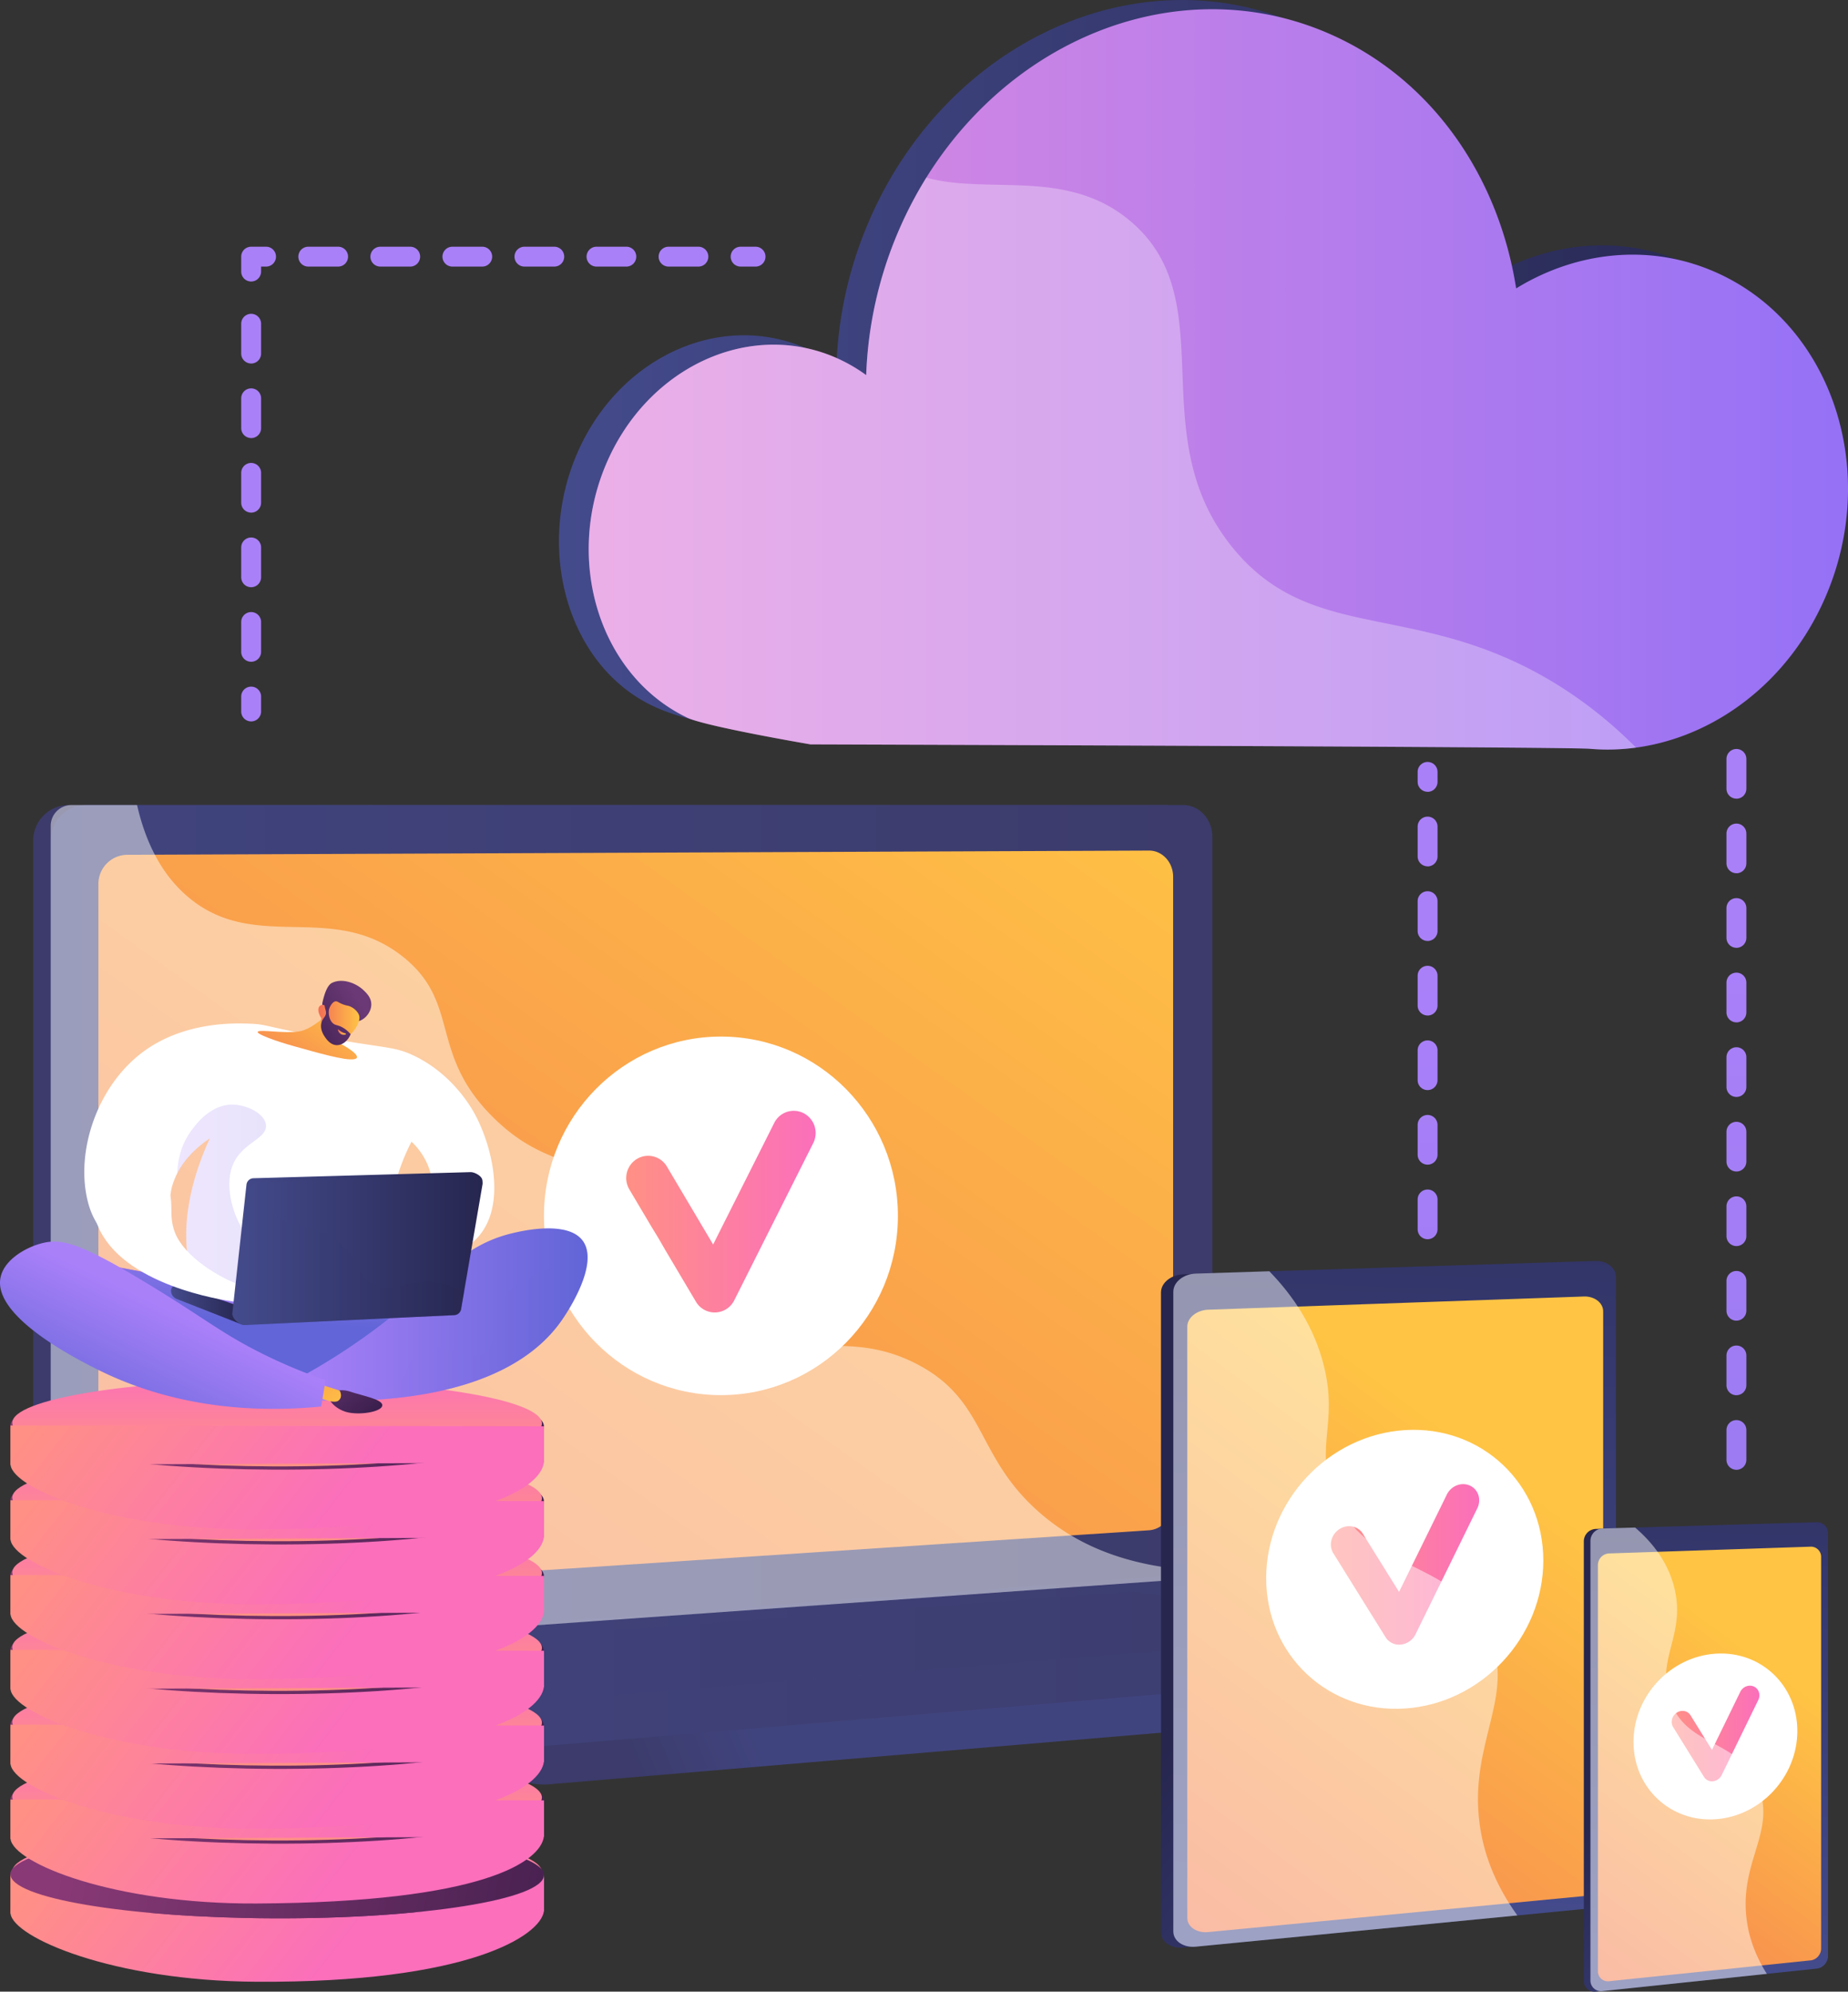 <svg xmlns="http://www.w3.org/2000/svg" xmlns:xlink="http://www.w3.org/1999/xlink" viewBox="0 0 2577 2776.46"><rect x="0" y="0" width="2577" height="2776.46" fill="#333333" stroke="none"/><defs><linearGradient id="linear-gradient" x1="2420.77" y1="1315.01" x2="2431.17" y2="5161.33" gradientUnits="userSpaceOnUse"><stop offset="0" stop-color="#aa80f9"/><stop offset="1" stop-color="#6165d7"/></linearGradient><linearGradient id="linear-gradient-2" x1="1039.23" y1="2386.93" x2="878.15" y2="2454.58" gradientUnits="userSpaceOnUse"><stop offset="0" stop-color="#40447e"/><stop offset="1" stop-color="#3c3b6b"/></linearGradient><linearGradient id="linear-gradient-3" x1="824.14" y1="1677" x2="649.33" y2="1750.42" xlink:href="#linear-gradient-2"/><linearGradient id="linear-gradient-4" x1="70.67" y1="1716.75" x2="1690.7" y2="1716.75" xlink:href="#linear-gradient-2"/><linearGradient id="linear-gradient-5" x1="1425.59" y1="910.09" x2="109" y2="2749.94" gradientUnits="userSpaceOnUse"><stop offset="0" stop-color="#ffc444"/><stop offset="1" stop-color="#f36f56"/></linearGradient><linearGradient id="linear-gradient-6" x1="70.67" y1="2315.83" x2="2363.68" y2="2315.83" xlink:href="#linear-gradient-2"/><linearGradient id="linear-gradient-7" x1="873.25" y1="1689.09" x2="1137.42" y2="1689.09" gradientUnits="userSpaceOnUse"><stop offset="0" stop-color="#ff9085"/><stop offset="1" stop-color="#fb6fbb"/></linearGradient><linearGradient id="linear-gradient-8" x1="295.54" y1="2297.04" x2="1975.61" y2="2297.04" xlink:href="#linear-gradient-2"/><linearGradient id="linear-gradient-9" x1="2295.18" y1="2552.92" x2="1850.72" y2="2173.78" gradientUnits="userSpaceOnUse"><stop offset="0" stop-color="#444b8c"/><stop offset="1" stop-color="#26264f"/></linearGradient><linearGradient id="linear-gradient-10" x1="-1968.7" y1="3416.76" x2="-390.13" y2="3475.48" gradientTransform="translate(-1488.76 701.06) rotate(-90)" xlink:href="#linear-gradient-9"/><linearGradient id="linear-gradient-11" x1="2087.38" y1="2043.72" x2="1522.67" y2="2803.01" xlink:href="#linear-gradient-5"/><linearGradient id="linear-gradient-12" x1="1855.9" y1="2180.89" x2="2062.73" y2="2180.89" xlink:href="#linear-gradient-7"/><linearGradient id="linear-gradient-13" x1="2602.78" y1="2646.52" x2="2325.97" y2="2410.39" xlink:href="#linear-gradient-9"/><linearGradient id="linear-gradient-14" x1="-2043.13" y1="3860.85" x2="-968.76" y2="3900.82" gradientTransform="translate(-1488.76 701.06) rotate(-90)" xlink:href="#linear-gradient-9"/><linearGradient id="linear-gradient-15" x1="2474.22" y1="2327.62" x2="2115.05" y2="2810.55" xlink:href="#linear-gradient-5"/><linearGradient id="linear-gradient-16" x1="2331.12" y1="2416.63" x2="2453.41" y2="2416.63" xlink:href="#linear-gradient-7"/><linearGradient id="linear-gradient-17" x1="779.47" y1="515.85" x2="2534.35" y2="515.85" xlink:href="#linear-gradient-9"/><linearGradient id="linear-gradient-18" x1="821" y1="528.9" x2="2577" y2="528.9" gradientUnits="userSpaceOnUse"><stop offset="0" stop-color="#e38ddd"/><stop offset="1" stop-color="#9571f6"/></linearGradient><linearGradient id="linear-gradient-19" x1="1990.62" y1="1355.25" x2="2001.02" y2="5201.56" xlink:href="#linear-gradient"/><linearGradient id="linear-gradient-20" x1="350.62" y1="1131.53" x2="361.02" y2="4977.84" xlink:href="#linear-gradient"/><linearGradient id="linear-gradient-21" x1="351.44" y1="1131.52" x2="361.84" y2="4977.84" xlink:href="#linear-gradient"/><linearGradient id="linear-gradient-22" x1="362.67" y1="1131.49" x2="373.07" y2="4977.81" xlink:href="#linear-gradient"/><linearGradient id="linear-gradient-23" x1="703.98" y1="1130.58" x2="714.38" y2="4976.95" xlink:href="#linear-gradient"/><linearGradient id="linear-gradient-24" x1="1045.26" y1="1129.65" x2="1055.66" y2="4975.97" xlink:href="#linear-gradient"/><linearGradient id="linear-gradient-25" x1="159.8" y1="2467.16" x2="474.97" y2="2714.35" xlink:href="#linear-gradient-7"/><linearGradient id="linear-gradient-26" x1="1005.57" y1="2721.41" x2="85.88" y2="2569.64" gradientTransform="matrix(1, 0.02, 0, 1, 0, -14.29)" gradientUnits="userSpaceOnUse"><stop offset="0" stop-color="#311944"/><stop offset="1" stop-color="#893976"/></linearGradient><linearGradient id="linear-gradient-27" x1="387.43" y1="2667.16" x2="384.87" y2="2536.41" gradientTransform="matrix(1, 0.02, 0, 1, 0, -14.29)" xlink:href="#linear-gradient-7"/><linearGradient id="linear-gradient-28" x1="161.78" y1="2464.4" x2="475.16" y2="2710.19" xlink:href="#linear-gradient-7"/><linearGradient id="linear-gradient-31" x1="159.88" y1="2363.05" x2="475.4" y2="2610.52" xlink:href="#linear-gradient-7"/><linearGradient id="linear-gradient-32" x1="1005.57" y1="2617.37" x2="85.88" y2="2465.6" xlink:href="#linear-gradient-26"/><linearGradient id="linear-gradient-33" x1="387.43" y1="2563.13" x2="384.87" y2="2432.38" gradientTransform="matrix(1, 0.02, 0, 1, 0, -14.29)" xlink:href="#linear-gradient-7"/><linearGradient id="linear-gradient-34" x1="161.78" y1="2360.36" x2="475.16" y2="2606.15" xlink:href="#linear-gradient-7"/><linearGradient id="linear-gradient-37" x1="159.88" y1="2258.76" x2="475.4" y2="2506.22" xlink:href="#linear-gradient-7"/><linearGradient id="linear-gradient-38" x1="1005.57" y1="2513.08" x2="85.88" y2="2361.31" xlink:href="#linear-gradient-26"/><linearGradient id="linear-gradient-39" x1="387.43" y1="2458.83" x2="384.87" y2="2328.08" gradientTransform="matrix(1, 0.02, 0, 1, 0, -14.29)" xlink:href="#linear-gradient-7"/><linearGradient id="linear-gradient-40" x1="161.78" y1="2256.07" x2="475.16" y2="2501.86" xlink:href="#linear-gradient-7"/><linearGradient id="linear-gradient-43" x1="159.88" y1="2154.47" x2="475.4" y2="2401.93" xlink:href="#linear-gradient-7"/><linearGradient id="linear-gradient-44" x1="1005.57" y1="2408.79" x2="85.88" y2="2257.02" xlink:href="#linear-gradient-26"/><linearGradient id="linear-gradient-45" x1="387.43" y1="2354.54" x2="384.87" y2="2223.79" gradientTransform="matrix(1, 0.02, 0, 1, 0, -14.29)" xlink:href="#linear-gradient-7"/><linearGradient id="linear-gradient-46" x1="161.78" y1="2151.78" x2="475.16" y2="2397.57" xlink:href="#linear-gradient-7"/><linearGradient id="linear-gradient-49" x1="159.88" y1="2050.18" x2="475.4" y2="2297.64" xlink:href="#linear-gradient-7"/><linearGradient id="linear-gradient-50" x1="1005.57" y1="2304.5" x2="85.88" y2="2152.73" xlink:href="#linear-gradient-26"/><linearGradient id="linear-gradient-51" x1="387.43" y1="2250.25" x2="384.87" y2="2119.5" gradientTransform="matrix(1, 0.02, 0, 1, 0, -14.29)" xlink:href="#linear-gradient-7"/><linearGradient id="linear-gradient-52" x1="161.78" y1="2047.49" x2="475.16" y2="2293.28" xlink:href="#linear-gradient-7"/><linearGradient id="linear-gradient-55" x1="159.88" y1="1945.88" x2="475.4" y2="2193.35" xlink:href="#linear-gradient-7"/><linearGradient id="linear-gradient-56" x1="1005.57" y1="2200.2" x2="85.88" y2="2048.44" xlink:href="#linear-gradient-26"/><linearGradient id="linear-gradient-57" x1="387.43" y1="2145.96" x2="384.87" y2="2015.21" gradientTransform="matrix(1, 0.02, 0, 1, 0, -14.29)" xlink:href="#linear-gradient-7"/><linearGradient id="linear-gradient-58" x1="161.78" y1="1943.19" x2="475.16" y2="2188.98" xlink:href="#linear-gradient-7"/><linearGradient id="linear-gradient-61" x1="159.88" y1="1841.59" x2="475.4" y2="2089.06" xlink:href="#linear-gradient-7"/><linearGradient id="linear-gradient-62" x1="1005.57" y1="2095.91" x2="85.88" y2="1944.14" xlink:href="#linear-gradient-26"/><linearGradient id="linear-gradient-63" x1="387.43" y1="2041.66" x2="384.87" y2="1910.92" gradientTransform="matrix(1, 0.02, 0, 1, 0, -14.29)" xlink:href="#linear-gradient-7"/><linearGradient id="linear-gradient-64" x1="161.78" y1="1838.9" x2="475.16" y2="2084.69" xlink:href="#linear-gradient-7"/><linearGradient id="linear-gradient-67" x1="427.93" y1="1708.59" x2="420.93" y2="1846.82" xlink:href="#linear-gradient-7"/><linearGradient id="linear-gradient-68" x1="427.93" y1="1708.59" x2="420.93" y2="1846.82" xlink:href="#linear-gradient"/><linearGradient id="linear-gradient-69" x1="410.29" y1="1832.59" x2="819.38" y2="1832.59" xlink:href="#linear-gradient"/><linearGradient id="linear-gradient-70" x1="410.29" y1="1833.54" x2="819.38" y2="1833.54" xlink:href="#linear-gradient"/><linearGradient id="linear-gradient-71" x1="526.14" y1="1991.77" x2="447.4" y2="1893.79" gradientUnits="userSpaceOnUse"><stop offset="0" stop-color="#311944"/><stop offset="1" stop-color="#6b3976"/></linearGradient><linearGradient id="linear-gradient-72" x1="477.8" y1="1968.5" x2="369.31" y2="1832.02" xlink:href="#linear-gradient-5"/><linearGradient id="linear-gradient-73" x1="244.25" y1="1828.01" x2="154.11" y2="2015.5" xlink:href="#linear-gradient"/><linearGradient id="linear-gradient-74" x1="247.19" y1="1690.27" x2="535.17" y2="1690.27" xlink:href="#linear-gradient"/><linearGradient id="linear-gradient-75" x1="248.34" y1="1809.75" x2="528.23" y2="1809.75" xlink:href="#linear-gradient"/><linearGradient id="linear-gradient-76" x1="238.49" y1="1818.72" x2="336.28" y2="1818.72" xlink:href="#linear-gradient-9"/><linearGradient id="linear-gradient-77" x1="372.17" y1="1540.8" x2="474.1" y2="1388.24" gradientUnits="userSpaceOnUse"><stop offset="0" stop-color="#f36f56"/><stop offset="1" stop-color="#ffc444"/></linearGradient><linearGradient id="linear-gradient-78" x1="-1384.33" y1="653.71" x2="-1430.1" y2="537.45" gradientTransform="matrix(-0.79, -0.61, -0.61, 0.79, -307.3, 89.12)" xlink:href="#linear-gradient-71"/><linearGradient id="linear-gradient-79" x1="443.94" y1="1423.97" x2="501.2" y2="1423.97" xlink:href="#linear-gradient-77"/><linearGradient id="linear-gradient-80" x1="-1398.31" y1="659.28" x2="-1444.14" y2="542.9" gradientTransform="matrix(-0.79, -0.61, -0.61, 0.79, -307.3, 89.12)" xlink:href="#linear-gradient-71"/><linearGradient id="linear-gradient-81" x1="471.18" y1="1438.86" x2="482.53" y2="1438.86" xlink:href="#linear-gradient-77"/><linearGradient id="linear-gradient-82" x1="323.97" y1="1739.93" x2="672.68" y2="1739.93" xlink:href="#linear-gradient-9"/><linearGradient id="linear-gradient-83" x1="330.54" y1="1743.21" x2="672.99" y2="1743.21" xlink:href="#linear-gradient-9"/><linearGradient id="linear-gradient-84" x1="330.54" y1="1747.16" x2="647.1" y2="1747.16" xlink:href="#linear-gradient-9"/></defs><g style="isolation:isolate"><g id="Illustration"><path d="M2421.4,2049a13.87,13.87,0,0,1-13.86-13.86v-41.58a13.86,13.86,0,0,1,27.72,0v41.58A13.87,13.87,0,0,1,2421.4,2049Zm0-103.95a13.86,13.86,0,0,1-13.86-13.86v-41.57a13.86,13.86,0,1,1,27.72,0v41.57A13.86,13.86,0,0,1,2421.4,1945Zm0-103.94a13.87,13.87,0,0,1-13.86-13.86v-41.58a13.86,13.86,0,0,1,27.72,0v41.58A13.87,13.87,0,0,1,2421.4,1841.06Zm0-104a13.86,13.86,0,0,1-13.86-13.86v-41.57a13.86,13.86,0,1,1,27.72,0v41.57A13.86,13.86,0,0,1,2421.4,1737.11Zm0-103.94a13.87,13.87,0,0,1-13.86-13.86v-41.58a13.86,13.86,0,0,1,27.72,0v41.58A13.87,13.87,0,0,1,2421.4,1633.17Zm0-103.94a13.87,13.87,0,0,1-13.86-13.86v-41.58a13.86,13.86,0,0,1,27.72,0v41.58A13.87,13.87,0,0,1,2421.4,1529.23Zm0-104a13.86,13.86,0,0,1-13.86-13.86v-41.58a13.86,13.86,0,0,1,27.72,0v41.58A13.86,13.86,0,0,1,2421.4,1425.28Zm0-103.94a13.87,13.87,0,0,1-13.86-13.86V1265.9a13.86,13.86,0,0,1,27.72,0v41.58A13.87,13.87,0,0,1,2421.4,1321.34Zm0-103.95a13.86,13.86,0,0,1-13.86-13.86V1162a13.86,13.86,0,1,1,27.72,0v41.57A13.86,13.86,0,0,1,2421.4,1217.39Zm0-103.94a13.87,13.87,0,0,1-13.86-13.86V1058a13.86,13.86,0,0,1,27.72,0v41.58A13.87,13.87,0,0,1,2421.4,1113.45Z" fill="url(#linear-gradient)"/><path d="M2363.68,2298.79l-2293-20v59.09c0,16,10,29.67,23.55,32.1l648.39,116.36a89,89,0,0,0,23.27,1.09l1572.88-132.67c14-1.18,24.92-14.86,24.92-31.34Z" fill="url(#linear-gradient-2)"/><path d="M1625.53,2203,95.91,2311.1c-27.37,1.93-49.62-18.62-49.62-45.92V1171.69a49.54,49.54,0,0,1,49.62-49.42H1625.53c22.55,0,40.78,20,40.78,44.67v988.5C1666.31,2180.12,1648.08,2201.41,1625.53,2203Z" fill="url(#linear-gradient-3)"/><path d="M1649.92,2203,120.3,2311.1c-27.37,1.93-49.63-18.62-49.63-45.92V1171.69a49.55,49.55,0,0,1,49.63-49.42H1649.92c22.55,0,40.78,20,40.78,44.67v988.5C1690.7,2180.12,1672.47,2201.41,1649.92,2203Z" fill="url(#linear-gradient-4)"/><path d="M1602.27,2133.31l-1424.68,93.9c-22.28,1.46-40.38-15.41-40.38-37.69V1232.16a40.58,40.58,0,0,1,40.38-40.51l1424.68-5.89c18.6-.08,33.65,16.31,33.65,36.6v872C1635.92,2114.64,1620.87,2132.08,1602.27,2133.31Z" fill="url(#linear-gradient-5)"/><path d="M1611.75,2198.1,70.67,2311.88l671.94,120.58a89,89,0,0,0,23.27,1.09l1597.8-134.76-727.41-99.92A116.26,116.26,0,0,0,1611.75,2198.1Z" fill="url(#linear-gradient-6)"/><ellipse cx="1005.33" cy="1694.98" rx="246.79" ry="249.94" fill="#fff"/><path d="M996.64,1829.66a30.46,30.46,0,0,1-26.18-15l-92.84-156.51a31.17,31.17,0,0,1,10.45-42.46A30.33,30.33,0,0,1,930,1626.27l64.45,108.65,85.2-169.49a30.37,30.37,0,0,1,41.08-13.53,31.13,31.13,0,0,1,13.37,41.61l-110.22,219.25a30.52,30.52,0,0,1-26.15,16.88Z" fill="url(#linear-gradient-7)"/><polygon points="295.54 2314.74 1578.54 2218.6 1975.61 2272.7 703.67 2375.47 295.54 2314.74" opacity="0.3" fill="url(#linear-gradient-8)" style="mix-blend-mode:multiply"/><path d="M1281.38,1903.09c-117.92-63.45-210.64,17-300.12-62.37-54.25-48.09-27.61-84-94.37-155.82-73.93-79.59-122.07-52.84-196.37-124.47-93.95-90.58-47-161.06-127.89-226.09-98.17-78.9-204-5.87-297.5-81.54-40.31-32.63-62.43-80.08-74-130.53H99.71a29,29,0,0,0-29,29v1133.5a26.69,26.69,0,0,0,29,26.95l1558.93-110.66c7.65-.54,14.44-5,18.79-11.49-114.12-4.16-184.23-42.41-229-82C1360.72,2030.25,1375.92,1954,1281.38,1903.09Z" fill="#fff" opacity="0.48" style="mix-blend-mode:soft-light"/><path d="M2236.55,1781.14v853.73c0,12.77-14,16.51-29.82,18.05l-548.1,61.29-8.37.81c-17.2,1.67-31.3-7.87-31.3-21.21V1801.69c0-13.34,14.1-24.7,31.3-25.24l11.37-.36,550,1.8C2227.51,1777.39,2236.55,1768.37,2236.55,1781.14Z" fill="url(#linear-gradient-9)"/><path d="M2253.46,1780.17v853.49c0,12.77-12.94,24.47-28.78,26l-557.2,54.12c-17.19,1.67-31.28-7.88-31.28-21.21V1800.71c0-13.34,14.09-24.7,31.28-25.24l557.2-17.6C2240.52,1757.37,2253.46,1767.4,2253.46,1780.17Z" fill="url(#linear-gradient-10)"/><path d="M2235.59,1828.13V2619c0,11.92-12.09,22.83-26.9,24.25l-523.94,50.21c-16,1.53-29.1-7.38-29.1-19.8V1849.42c0-12.42,13.11-23,29.1-23.6l523.94-18.42C2223.5,1806.88,2235.59,1816.21,2235.59,1828.13Z" fill="url(#linear-gradient-11)"/><path d="M2152.11,2175.41c0,106.85-86.09,199.22-192.63,206.34-106.89,7.15-193.82-74.19-193.82-181.7s86.93-199.93,193.82-206.42C2066,1987.17,2152.11,2068.57,2152.11,2175.41Z" fill="#fff"/><path d="M1952.68,2292.7a22.19,22.19,0,0,1-20.51-10.31l-72.84-117c-6.83-11-3.15-26,8.21-33.53s26.08-4.79,32.9,6.17l50.51,81.19,66.66-135.75c6-12.18,20.35-17.77,32.09-12.49s16.4,19.43,10.43,31.61L1974,2278.19a25.94,25.94,0,0,1-20.47,14.44Z" fill="url(#linear-gradient-12)"/><g opacity="0.48" style="mix-blend-mode:soft-light"><path d="M2073.33,2271.3c-50.69-101.72-169.17-77.44-213.67-188.39-26.55-66.18,6.5-97.57-13.41-178.31-13.47-54.64-42.87-98.19-76.19-132.37l-102.58,3.24c-17.19.54-31.28,11.9-31.28,25.24v891.87c0,13.33,14.09,22.88,31.28,21.21l448.41-43.56c-33.21-46.14-47.42-89.53-52.54-127.18C2047.46,2426.27,2118.36,2361.66,2073.33,2271.3Z" fill="#fff"/></g><path d="M2540,2138.16v589.18c0,8.81-7.52,11.25-16.06,12.14l-294.14,36.42-4.48.47a14.8,14.8,0,0,1-16.72-14.91V2148.57a17.35,17.35,0,0,1,16.72-17.15l6.08-.18,295.19,4.53C2535.17,2135.51,2540,2129.35,2540,2138.16Z" fill="url(#linear-gradient-13)"/><path d="M2549.16,2137.59v589.09c0,8.81-7,16.75-15.51,17.65l-299.08,31.37a14.79,14.79,0,0,1-16.72-14.9V2148a17.35,17.35,0,0,1,16.72-17.15l299.08-8.82A15.26,15.26,0,0,1,2549.16,2137.59Z" fill="url(#linear-gradient-14)"/><path d="M2539.53,2170.58v545.81c0,8.23-6.52,15.63-14.5,16.46l-281.23,29.08a13.8,13.8,0,0,1-15.55-13.91V2181.6a16.25,16.25,0,0,1,15.55-16l281.23-9.44A14.19,14.19,0,0,1,2539.53,2170.58Z" fill="url(#linear-gradient-15)"/><path d="M2506.35,2413.14c0,63.62-51,118.69-114,123s-114.45-43.9-114.45-107.75,51.29-118.95,114.45-123.06S2506.35,2349.52,2506.35,2413.14Z" fill="#fff"/><path d="M2388.3,2483.22a13.09,13.09,0,0,1-12.12-6.11l-43-69.42c-4-6.51-1.86-15.43,4.85-20s15.4-2.89,19.43,3.61l29.85,48.19,39.42-80.86c3.54-7.26,12-10.62,19-7.5s9.71,11.53,6.18,18.79l-51,104.59a15.39,15.39,0,0,1-12.1,8.61Z" fill="url(#linear-gradient-16)"/><g opacity="0.48" style="mix-blend-mode:soft-light"><path d="M2451.93,2490.41c-27.29-68.61-100.86-52.4-123.77-121.75-18.71-56.6,22.9-89.77,6.61-155.31-9.14-36.77-31.63-64.09-54.62-83.85l-45.58,1.35a17.35,17.35,0,0,0-16.72,17.15v612.8a14.79,14.79,0,0,0,16.72,14.9l229.29-24c-18.4-29-25.79-55.52-28.41-77.53C2426,2594,2476.93,2553.27,2451.93,2490.41Z" fill="#fff"/></g><path d="M2353.52,368.15C2260.58,325.53,2157,336.93,2072,389.06,2047.94,235.28,1957.47,100.8,1817.83,37,1590.39-67,1319.18,56,1210.9,310.32a557.86,557.86,0,0,0-44.51,199.54,223.31,223.31,0,0,0-36.72-21.78C1008,430.91,862.31,496.44,804,634c-58.22,137.3-9.72,300.25,113.14,353.22,65.82,28.37,171.69,37.21,171.69,37.21s1052.85,3.34,1085.8,6.18c131.92,11.41,266.22-69.3,327.71-210.18C2579.39,643.89,2512.51,441.06,2353.52,368.15Z" fill="url(#linear-gradient-17)"/><path d="M2396,381.11c-93-42.63-196.72-31.22-281.76,20.93-24.08-153.83-114.62-288.37-254.38-352.23-227.63-104-499.07,19.12-607.44,273.51a558,558,0,0,0-44.54,199.62,224.71,224.71,0,0,0-36.75-21.78c-121.8-57.19-267.59,8.38-326,146-58.26,137.36-7.71,295.36,113.24,353.35,25.65,12.31,171.83,37.22,171.83,37.22S2184,1041,2217,1043.88c132,11.4,266.45-69.35,328-210.29C2622.09,657,2555.15,454,2396,381.11Z" fill="url(#linear-gradient-18)"/><g opacity="0.3" style="mix-blend-mode:soft-light"><path d="M1719.82,764.61c-129.65-157.45-12-343.44-142.3-455.34-88.49-76-198.4-37.56-285.78-61.61a560.64,560.64,0,0,0-83.84,275.28,224.71,224.71,0,0,0-36.75-21.78c-121.8-57.19-267.59,8.38-326,146-58.26,137.36-7.71,295.36,113.24,353.35,25.65,12.31,171.83,37.22,171.83,37.22S2184,1041,2217,1043.88a291.14,291.14,0,0,0,64.45-1.66c-41-41.19-81.58-71.06-119.09-93.33C1972.91,836.46,1829.72,898.07,1719.82,764.61Z" fill="#fff"/></g><path d="M1990.73,1727.56a13.85,13.85,0,0,1-13.86-13.86v-41.57a13.86,13.86,0,1,1,27.72,0v41.57A13.86,13.86,0,0,1,1990.73,1727.56Zm0-103.94a13.86,13.86,0,0,1-13.86-13.86v-41.58a13.86,13.86,0,1,1,27.72,0v41.58A13.87,13.87,0,0,1,1990.73,1623.62Zm0-103.94a13.86,13.86,0,0,1-13.86-13.86v-41.58a13.86,13.86,0,1,1,27.72,0v41.58A13.87,13.87,0,0,1,1990.73,1519.68Zm0-104a13.85,13.85,0,0,1-13.86-13.86v-41.58a13.86,13.86,0,0,1,27.72,0v41.58A13.86,13.86,0,0,1,1990.73,1415.73Zm0-103.94a13.86,13.86,0,0,1-13.86-13.86v-41.58a13.86,13.86,0,1,1,27.72,0v41.58A13.87,13.87,0,0,1,1990.73,1311.79Zm0-104a13.85,13.85,0,0,1-13.86-13.86v-41.57a13.86,13.86,0,1,1,27.72,0V1194A13.86,13.86,0,0,1,1990.73,1207.84Zm0-103.94a13.86,13.86,0,0,1-13.86-13.86v-13.86a13.86,13.86,0,1,1,27.72,0V1090A13.87,13.87,0,0,1,1990.73,1103.9Z" fill="url(#linear-gradient-19)"/><path d="M350.22,1005.71a13.86,13.86,0,0,1-13.86-13.86V971.06a13.86,13.86,0,1,1,27.72,0v20.79A13.87,13.87,0,0,1,350.22,1005.71Z" fill="url(#linear-gradient-20)"/><path d="M350.22,922.55a13.85,13.85,0,0,1-13.86-13.86V867.12a13.86,13.86,0,1,1,27.72,0v41.57A13.86,13.86,0,0,1,350.22,922.55Zm0-103.94a13.86,13.86,0,0,1-13.86-13.86V763.17a13.86,13.86,0,1,1,27.72,0v41.58A13.87,13.87,0,0,1,350.22,818.61Zm0-104a13.85,13.85,0,0,1-13.86-13.85V659.23a13.86,13.86,0,1,1,27.72,0v41.58A13.86,13.86,0,0,1,350.22,714.66Zm0-103.94a13.85,13.85,0,0,1-13.86-13.86V555.28a13.86,13.86,0,1,1,27.72,0v41.58A13.86,13.86,0,0,1,350.22,610.72Zm0-103.94a13.86,13.86,0,0,1-13.86-13.86V451.34a13.86,13.86,0,1,1,27.72,0v41.58A13.87,13.87,0,0,1,350.22,506.78Z" fill="url(#linear-gradient-21)"/><path d="M350.22,392.44a13.86,13.86,0,0,1-13.86-13.86V357.79a13.86,13.86,0,0,1,13.86-13.86H371a13.86,13.86,0,0,1,0,27.72h-6.93v6.93A13.87,13.87,0,0,1,350.22,392.44Z" fill="url(#linear-gradient-22)"/><path d="M973.88,371.65H932.3a13.86,13.86,0,1,1,0-27.72h41.58a13.86,13.86,0,1,1,0,27.72Zm-100.48,0H831.82a13.86,13.86,0,0,1,0-27.72H873.4a13.86,13.86,0,1,1,0,27.72Zm-100.48,0H731.34a13.86,13.86,0,0,1,0-27.72h41.58a13.86,13.86,0,1,1,0,27.72Zm-100.48,0H630.87a13.86,13.86,0,0,1,0-27.72h41.57a13.86,13.86,0,0,1,0,27.72Zm-100.48,0H530.39a13.86,13.86,0,0,1,0-27.72H572a13.86,13.86,0,1,1,0,27.72Zm-100.48,0H429.91a13.86,13.86,0,0,1,0-27.72h41.57a13.86,13.86,0,0,1,0,27.72Z" fill="url(#linear-gradient-23)"/><path d="M1053.57,371.65h-20.79a13.86,13.86,0,0,1,0-27.72h20.79a13.86,13.86,0,1,1,0,27.72Z" fill="url(#linear-gradient-24)"/><path d="M14.63,2612.7v54.89h.08c3.37,33.13,141.94,94,343.21,95.11,295.93,1.65,395.87-64.43,400.52-98.27h.11v-50.58Z" fill="url(#linear-gradient-25)"/><path d="M758.55,2614.05c0,34.13-170.75,61.07-378,60.2-203.56-.86-365.95-28.32-365.95-61.35s162.39-60,366-60.22C587.8,2552.46,758.55,2579.93,758.55,2614.05Z" fill="url(#linear-gradient-26)"/><path d="M755.67,2609.9c0,33.87-169.45,60.66-375.14,59.87-202.11-.78-363.37-28-363.37-60.8s161.26-59.62,363.37-59.89C586.22,2548.81,755.67,2576,755.67,2609.9Z" fill="url(#linear-gradient-27)"/><polygon points="758.55 2664.43 758.55 2613.85 14.63 2612.7 14.63 2667.59 758.55 2664.43" fill="url(#linear-gradient-28)"/><path d="M758.55,2614.05c0,34.13-170.75,61.07-378,60.2-203.56-.86-365.95-28.32-365.95-61.35s162.39-60,366-60.22C587.8,2552.46,758.55,2579.93,758.55,2614.05Z" fill="url(#linear-gradient-26)"/><path d="M755.67,2609.9c0,33.87-169.45,60.66-375.14,59.87-202.11-.78-363.37-28-363.37-60.8s161.26-59.62,363.37-59.89C586.22,2548.81,755.67,2576,755.67,2609.9Z" fill="url(#linear-gradient-27)"/><path d="M14.63,2508.66v54.89h.08c3.37,33.13,141.94,91.09,343.21,90.06,318.93-1.64,395.87-59.39,400.52-93.23h.11v-50.58Z" fill="url(#linear-gradient-31)"/><path d="M758.55,2510c0,34.12-170.75,61.06-378,60.19-203.56-.85-365.95-28.32-365.95-61.35s162.39-60,366-60.21C587.8,2448.42,758.55,2475.9,758.55,2510Z" fill="url(#linear-gradient-32)"/><path d="M755.67,2505.86c0,33.87-169.45,60.67-375.14,59.87-202.11-.78-363.37-28-363.37-60.8s161.26-59.61,363.37-59.88C586.22,2444.77,755.67,2472,755.67,2505.86Z" fill="url(#linear-gradient-33)"/><polygon points="758.55 2560.39 758.55 2509.81 14.63 2508.66 14.63 2563.55 758.55 2560.39" fill="url(#linear-gradient-34)"/><path d="M758.55,2510c0,34.12-170.75,61.06-378,60.19-203.56-.85-365.95-28.32-365.95-61.35s162.39-60,366-60.21C587.8,2448.42,758.55,2475.9,758.55,2510Z" fill="url(#linear-gradient-32)"/><path d="M755.67,2505.86c0,33.87-169.45,60.67-375.14,59.87-202.11-.78-363.37-28-363.37-60.8s161.26-59.61,363.37-59.88C586.22,2444.77,755.67,2472,755.67,2505.86Z" fill="url(#linear-gradient-33)"/><path d="M14.63,2404.37v54.89h.08c3.37,33.13,141.94,91.09,343.21,90.05,318.93-1.64,395.87-59.38,400.52-93.22h.11v-50.58Z" fill="url(#linear-gradient-37)"/><path d="M758.55,2405.72c0,34.13-170.75,61.07-378,60.2-203.56-.86-365.95-28.32-365.95-61.35s162.39-60,366-60.22C587.8,2344.13,758.55,2371.6,758.55,2405.72Z" fill="url(#linear-gradient-38)"/><path d="M755.67,2401.57c0,33.87-169.45,60.67-375.14,59.87-202.11-.78-363.37-28-363.37-60.8s161.26-59.61,363.37-59.88C586.22,2340.48,755.67,2367.71,755.67,2401.57Z" fill="url(#linear-gradient-39)"/><polygon points="758.55 2456.1 758.55 2405.52 14.63 2404.37 14.63 2459.26 758.55 2456.1" fill="url(#linear-gradient-40)"/><path d="M758.55,2405.72c0,34.13-170.75,61.07-378,60.2-203.56-.86-365.95-28.32-365.95-61.35s162.39-60,366-60.22C587.8,2344.13,758.55,2371.6,758.55,2405.72Z" fill="url(#linear-gradient-38)"/><path d="M755.67,2401.57c0,33.87-169.45,60.67-375.14,59.87-202.11-.78-363.37-28-363.37-60.8s161.26-59.61,363.37-59.88C586.22,2340.48,755.67,2367.71,755.67,2401.57Z" fill="url(#linear-gradient-39)"/><path d="M14.63,2300.08V2355h.08c3.37,33.13,141.94,91.1,343.21,90.06,318.93-1.64,395.87-59.38,400.52-93.22h.11v-50.58Z" fill="url(#linear-gradient-43)"/><path d="M758.55,2301.43c0,34.12-170.75,61.07-378,60.2-203.56-.86-365.95-28.32-365.95-61.36s162.39-60,366-60.21C587.8,2239.84,758.55,2267.31,758.55,2301.43Z" fill="url(#linear-gradient-44)"/><path d="M755.67,2297.28c0,33.87-169.45,60.66-375.14,59.87-202.11-.78-363.37-28-363.37-60.8s161.26-59.62,363.37-59.89C586.22,2236.19,755.67,2263.41,755.67,2297.28Z" fill="url(#linear-gradient-45)"/><polygon points="758.55 2351.81 758.55 2301.23 14.63 2300.08 14.63 2354.97 758.55 2351.81" fill="url(#linear-gradient-46)"/><path d="M758.55,2301.43c0,34.12-170.75,61.07-378,60.2-203.56-.86-365.95-28.32-365.95-61.36s162.39-60,366-60.21C587.8,2239.84,758.55,2267.31,758.55,2301.43Z" fill="url(#linear-gradient-44)"/><path d="M755.67,2297.28c0,33.87-169.45,60.66-375.14,59.87-202.11-.78-363.37-28-363.37-60.8s161.26-59.62,363.37-59.89C586.22,2236.19,755.67,2263.41,755.67,2297.28Z" fill="url(#linear-gradient-45)"/><path d="M14.63,2195.79v54.89h.08c3.37,33.13,141.94,91.1,343.21,90.06,318.93-1.64,395.87-59.39,400.52-93.22h.11v-50.58Z" fill="url(#linear-gradient-49)"/><path d="M758.55,2197.14c0,34.12-170.75,61.07-378,60.2C177,2256.48,14.63,2229,14.63,2196s162.39-60,366-60.21C587.8,2135.54,758.55,2163,758.55,2197.14Z" fill="url(#linear-gradient-50)"/><path d="M755.67,2193c0,33.86-169.45,60.66-375.14,59.87-202.11-.79-363.37-28-363.37-60.81s161.26-59.61,363.37-59.88C586.22,2131.9,755.67,2159.12,755.67,2193Z" fill="url(#linear-gradient-51)"/><polygon points="758.55 2247.52 758.55 2196.94 14.63 2195.79 14.63 2250.68 758.55 2247.52" fill="url(#linear-gradient-52)"/><path d="M758.55,2197.14c0,34.12-170.75,61.07-378,60.2C177,2256.48,14.63,2229,14.63,2196s162.39-60,366-60.21C587.8,2135.54,758.55,2163,758.55,2197.14Z" fill="url(#linear-gradient-50)"/><path d="M755.67,2193c0,33.86-169.45,60.66-375.14,59.87-202.11-.79-363.37-28-363.37-60.81s161.26-59.61,363.37-59.88C586.22,2131.9,755.67,2159.12,755.67,2193Z" fill="url(#linear-gradient-51)"/><path d="M14.63,2091.49v54.9h.08c3.37,33.13,141.94,91.09,343.21,90.06,318.93-1.64,395.87-59.39,400.52-93.23h.11v-50.58Z" fill="url(#linear-gradient-55)"/><path d="M758.55,2092.85c0,34.12-170.75,61.06-378,60.19-203.56-.85-365.95-28.31-365.95-61.35s162.39-60,366-60.21C587.8,2031.25,758.55,2058.73,758.55,2092.85Z" fill="url(#linear-gradient-56)"/><path d="M755.67,2088.7c0,33.86-169.45,60.66-375.14,59.86-202.11-.78-363.37-28-363.37-60.8s161.26-59.61,363.37-59.88C586.22,2027.6,755.67,2054.83,755.67,2088.7Z" fill="url(#linear-gradient-57)"/><polygon points="758.55 2143.22 758.55 2092.64 14.63 2091.49 14.63 2146.39 758.55 2143.22" fill="url(#linear-gradient-58)"/><path d="M758.55,2092.85c0,34.12-170.75,61.06-378,60.19-203.56-.85-365.95-28.31-365.95-61.35s162.39-60,366-60.21C587.8,2031.25,758.55,2058.73,758.55,2092.85Z" fill="url(#linear-gradient-56)"/><path d="M755.67,2088.7c0,33.86-169.45,60.66-375.14,59.86-202.11-.78-363.37-28-363.37-60.8s161.26-59.61,363.37-59.88C586.22,2027.6,755.67,2054.83,755.67,2088.7Z" fill="url(#linear-gradient-57)"/><path d="M14.63,1987.2v54.89h.08c3.37,33.13,141.94,91.09,343.21,90.06,318.93-1.64,395.87-59.39,400.52-93.23h.11v-50.58Z" fill="url(#linear-gradient-61)"/><path d="M758.55,1988.56c0,34.12-170.75,61.06-378,60.19C177,2047.9,14.63,2020.43,14.63,1987.4s162.39-60,366-60.22C587.8,1927,758.55,1954.43,758.55,1988.56Z" fill="url(#linear-gradient-62)"/><path d="M755.67,1984.4c0,33.87-169.45,60.67-375.14,59.87-202.11-.78-363.37-28-363.37-60.8s161.26-59.61,363.37-59.88C586.22,1923.31,755.67,1950.54,755.67,1984.4Z" fill="url(#linear-gradient-63)"/><polygon points="758.55 2038.93 758.55 1988.35 14.63 1987.2 14.63 2042.09 758.55 2038.93" fill="url(#linear-gradient-64)"/><path d="M758.55,1988.56c0,34.12-170.75,61.06-378,60.19C177,2047.9,14.63,2020.43,14.63,1987.4s162.39-60,366-60.22C587.8,1927,758.55,1954.43,758.55,1988.56Z" fill="url(#linear-gradient-62)"/><path d="M755.67,1984.4c0,33.87-169.45,60.67-375.14,59.87-202.11-.78-363.37-28-363.37-60.8s161.26-59.61,363.37-59.88C586.22,1923.31,755.67,1950.54,755.67,1984.4Z" fill="url(#linear-gradient-63)"/><polygon points="420.56 1814.69 747.07 1733.02 763.4 1812.35 464.49 1950.31 227.81 1891.84 85.03 1751.65 420.56 1814.69" fill="url(#linear-gradient-67)"/><polygon points="420.56 1814.69 747.07 1733.02 763.4 1812.35 464.49 1950.31 227.81 1891.84 85.03 1751.65 420.56 1814.69" fill="url(#linear-gradient-68)"/><path d="M410.29,1924.49a886.27,886.27,0,0,0,145.36-97c64-52.7,93.37-92.46,158.18-108.17,11.58-2.81,77.56-18.8,98.86,10.5,23.57,32.44-22.26,100.28-27.83,108.52-82.79,122.55-293.62,116.83-359.75,112.85Z" fill="url(#linear-gradient-69)"/><path d="M812.69,1729.81c-6.23-8.56-16.31-13.18-27.69-15.47,3.79,13.12,4.13,25.42-.6,36.17-12.94,29.39-51.25,20.34-78.15,54.83-26.43,33.87-8.14,66.52-31.5,80.49-26.78,16-60-21.4-88.65-3.5-19.5,12.16-13.44,35.25-36.16,47.82-15.71,8.69-31.1,4.58-49,2.33-20.51-2.57-48.6-3.12-83.87,4.24l8,14.46c66.13,4,277,9.7,359.75-112.85C790.43,1830.09,836.26,1762.25,812.69,1729.81Z" opacity="0.3" fill="url(#linear-gradient-70)" style="mix-blend-mode:multiply"/><path d="M459.36,1942.8s11.89-8.52,29.14-2.71,44.66,10.5,44.62,18.93-27.46,13.72-46.4,10.25C468.59,1966,454.34,1950.21,459.36,1942.8Z" fill="url(#linear-gradient-71)"/><path d="M441.93,1928.4l31.76,10.22s5.16,8.59-1.81,14-31.15-6.08-31.15-6.08Z" fill="url(#linear-gradient-72)"/><path d="M.53,1782C-8.85,1836.6,109,1895.66,136,1909.18c55,27.55,158.41,66.45,311.92,51.59q3.06-18.37,6.13-36.74a726.7,726.7,0,0,1-85.21-35.4c-59.52-29.27-82.11-50.18-164.7-100.11-91.39-55.25-118-62.34-145.24-55.5C35.57,1738.86,4.89,1756.64.53,1782Z" fill="url(#linear-gradient-73)"/><path d="M123.3,1678.19c-19.92-72,13-169.22,82.24-216.09,56.54-38.25,122.8-35.76,143.47-35,22.63.85,20.3,3.79,91.54,17,98.9,18.3,108,13.86,136.8,27.65,54.1,25.93,80.35,73,85.26,82.2,25.14,46.91,45.6,134.11-2.15,176.75-27.14,24.25-65.2,24.15-86.61,21.88q-2.19-14.44-4.37-28.87c4.35-3.38,30.06-24,33.24-60.37,3.65-41.81-25.57-68.8-28.87-71.74a283.95,283.95,0,0,0-22.1,204.89A339,339,0,0,1,426,1836.54c-42.45,4.7-95,10.51-128.6-15.75-47.42-37-51.42-133.54-4.6-234-17.14,11.48-42,32.25-52.27,65.13-1.56,5-4.19,14.73-5.25,52.49C233.39,1772.29,143.94,1752.84,123.3,1678.19Z" fill="#fff"/><path d="M444.37,1728.06c-23.86,2.93-30.35,27.7-52.49,26.25-48.17-3.16-86.83-86.55-66.49-132.11,13.27-29.7,47.85-34.88,45.49-54.24-1.88-15.49-25.89-27.41-45.49-28-30.52-.91-50.67,25.67-57.74,35-16.52,21.79-20.09,45.72-20.46,61.11,12.13-23.79,31.44-39.76,45.61-49.25-46.82,100.43-42.82,196.92,4.6,234,33.6,26.26,86.15,20.45,128.6,15.75A337,337,0,0,0,535.17,1805C509.58,1763.34,477,1724.06,444.37,1728.06Z" opacity="0.2" fill="url(#linear-gradient-74)" style="mix-blend-mode:multiply"/><polygon points="527.52 1796.01 248.34 1791.84 322.58 1827.67 528.23 1814.21 527.52 1796.01" fill="url(#linear-gradient-75)"/><path d="M238.49,1799.26h0a12.43,12.43,0,0,0,8.18,11.68l89.21,35,.4-24.25-87.94-29.82A7.72,7.72,0,0,0,238.49,1799.26Z" fill="url(#linear-gradient-76)"/><path d="M136.8,1630.2c21.54-20.39,74.39-7.55,94.11,21.75,14.51,21.57,2.5,39.31,13.12,66.49,13,33.29,62.09,63.38,92.25,73.4-4.72,10.17-3.33,12.8-8,23-19.19-2.39-157.88-23.64-191.81-106C134.66,1704.52,113.7,1652.06,136.8,1630.2Z" fill="#fff"/><path d="M462.79,1407.75s-25.31,27.37-46.32,30.22-51.37-2.73-56.6,0,26.38,14,51.46,20.86,70.61,20.62,83.19,17.61-13.75-19.15-24.18-23.43,4.49-26.26,4.49-26.26Z" fill="url(#linear-gradient-77)"/><path d="M500.35,1423.42c9.15-2.52,17.51-12.79,17.41-23.44-.09-9.16-6.53-15.41-10.38-19.16-11.15-10.84-30.54-17.63-44.6-10.5-8.33,4.22-12.13,23.41-13,26.73-.95,3.76.52,6.44.92,10.15.56,5.15,1.39,13.27,2.58,26.73a63.65,63.65,0,0,1,9.18-6.17,56.62,56.62,0,0,1,13.34-5.28C488.21,1419.61,491.67,1425.82,500.35,1423.42Z" fill="url(#linear-gradient-78)"/><path d="M448.06,1419.34s-2.13,19.41,14.7,30.71c15.07,10.12,42-20.44,38.06-34.33-1.3-4.63-6.7-10.3-12.75-12.74-3.58-1.44-5.52-1-11.31-3.45-5.35-2.28-6.23-3.74-8.45-3.65-2.77.12-6.68,2.64-11.11,14.22-.61-4.88-3.07-8.48-6.25-9.17a6.15,6.15,0,0,0-3.34.39C442.77,1403.45,442.51,1410.73,448.06,1419.34Z" fill="url(#linear-gradient-79)"/><path d="M469.15,1393.46c.29,1-3.81,2-6.78,5.53-5.78,6.86-5.16,20.9,1.61,27.27,4,3.76,7.21,2.07,14.95,6.83a41.43,41.43,0,0,1,10,8.64c-3.75,9.52-11.84,15.64-19.81,15.24-8.59-.44-13.93-8.3-16.16-11.59-1.49-2.2-6.29-9.23-5.11-17.69,1.23-8.81,7.5-9.86,6.68-17.09-.41-3.65-2.36-6.59-1.83-12.63a25.5,25.5,0,0,1,.65-3.85C460.05,1393.05,468.72,1391.94,469.15,1393.46Z" fill="url(#linear-gradient-80)"/><path d="M481.48,1440.6s-4.35-.76-9.48-5.19c-.24-.22-.59-.36-.73-.25-.51.41,1.17,5.34,5,6.88,2.74,1.1,6.12.32,6.24-.45C482.58,1441.26,482,1440.9,481.48,1440.6Z" fill="url(#linear-gradient-81)"/><path d="M343.69,1651.55,324,1830.73c-.68,6.18,8,15.39,14.19,15.09l288.68-17.72a10.12,10.12,0,0,0,9.5-8.39l36.23-173.06c1.08-6.29-10.24-12.8-16.63-12.62l-302.52,8.51A10.11,10.11,0,0,0,343.69,1651.55Z" fill="url(#linear-gradient-82)"/><path d="M350.28,1656.78,330.61,1836a10.12,10.12,0,0,0,10.54,11.22l292.33-13.84a10.14,10.14,0,0,0,9.5-8.4l29.86-173.84a10.12,10.12,0,0,0-10.26-11.83l-302.52,8.5A10.13,10.13,0,0,0,350.28,1656.78Z" fill="url(#linear-gradient-83)"/><path d="M521.94,1791.34c-25.52-10.82-16.51-31.45-46.66-57.16-39.76-33.91-80.29-19.2-94.48-45.49-4.42-8.19-6.53-20.92,1.17-41.54l-21.91.61a10.13,10.13,0,0,0-9.78,9L330.61,1836a10.12,10.12,0,0,0,10.54,11.22l292.33-13.84a10.14,10.14,0,0,0,9.5-8.4l4.12-24A110.63,110.63,0,0,0,615.26,1789C572.37,1780.31,551.33,1803.8,521.94,1791.34Z" opacity="0.3" fill="url(#linear-gradient-84)" style="mix-blend-mode:multiply"/></g></g></svg>